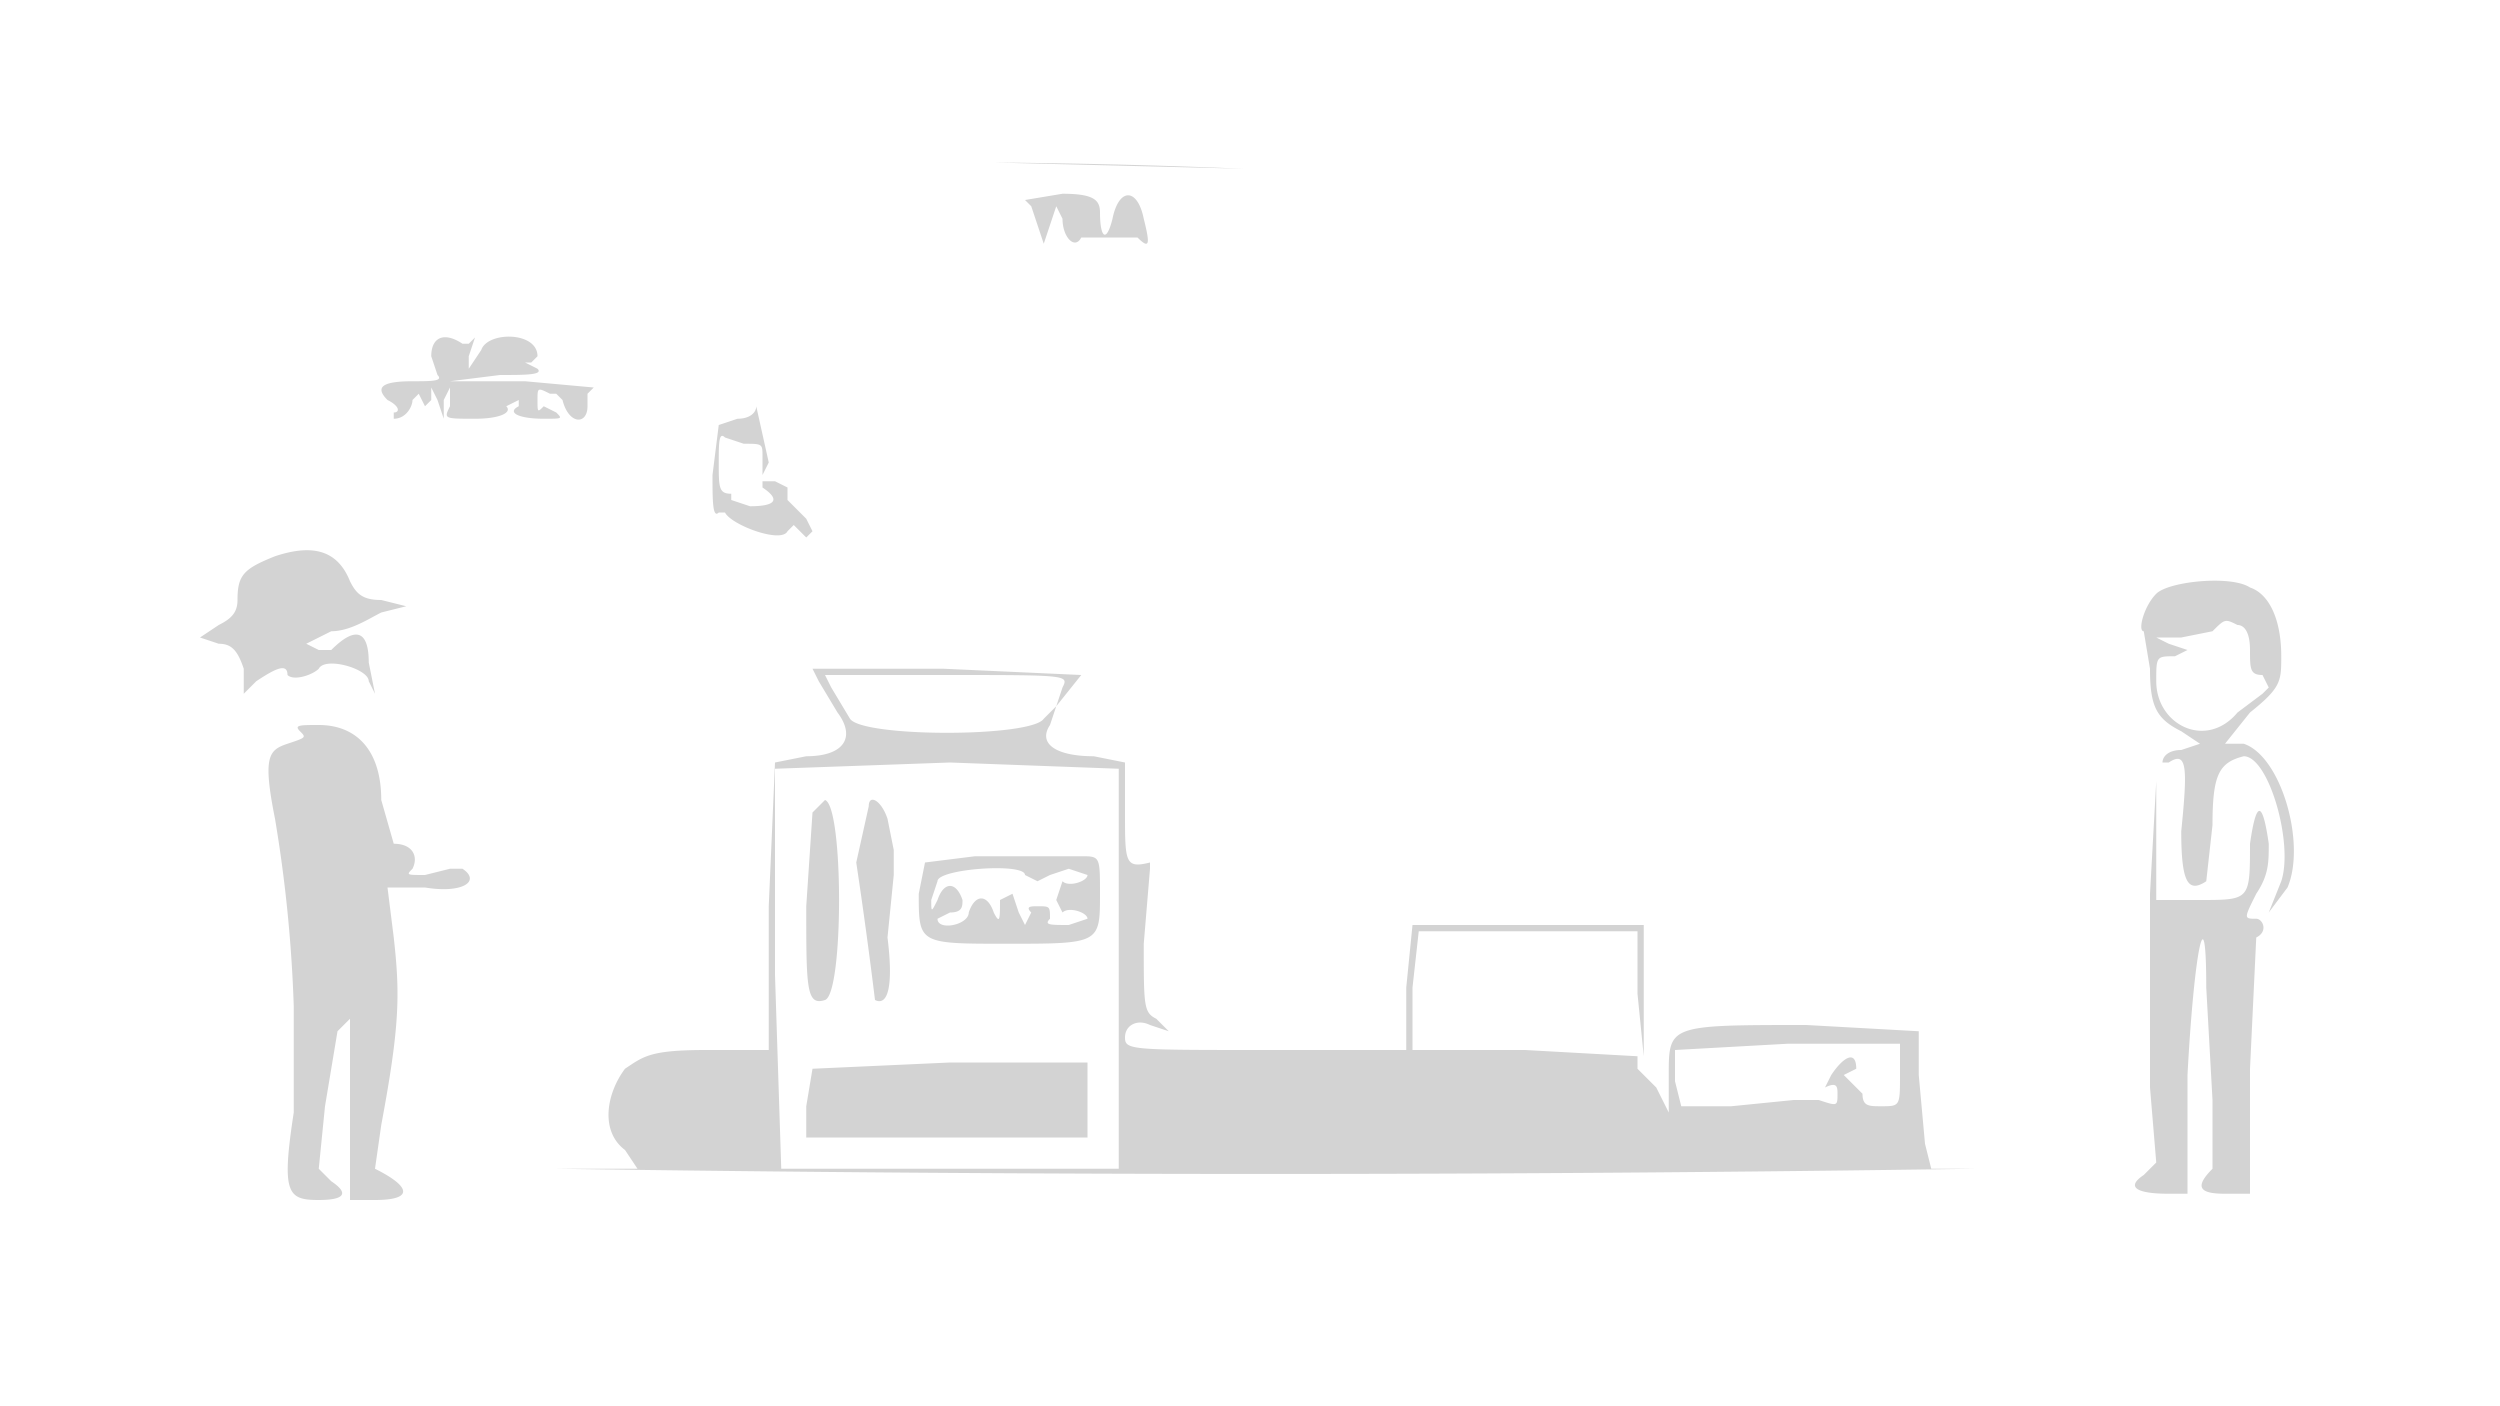 <svg xmlns="http://www.w3.org/2000/svg" width="400" height="225"><path d="M159 26l40 1a1208 1208 0 00-40-1m5 6l1 1 1 3 1 3 1-3 1-3 1 2c0 3 2 5 3 3h9c2 2 2 1 1-3-1-5-4-5-5 0-1 4-2 3-2-1 0-2-1-3-6-3l-6 1M69 57l1 3c1 1-1 1-4 1-5 0-6 1-4 3 2 1 2 2 1 2v1c2 0 3-2 3-3l1-1 1 2 1-1v-2l1 2 1 3v-3l1-2v3c-1 2-1 2 4 2 4 0 6-1 5-2l2-1v1c-2 1 0 2 4 2 3 0 3 0 2-1l-2-1c-1 1-1 1-1-1s0-2 2-1h1l1 1c1 4 4 4 4 1v-2l1-1-11-1H72l8-1c4 0 7 0 6-1l-2-1h1l1-1c0-4-8-4-9-1l-2 3v-2l1-3-1 1h-1c-3-2-5-1-5 2m52 8c0 1-1 2-3 2l-3 1-1 8c0 4 0 7 1 6h1c1 2 9 5 10 3l1-1 1 1 1 1 1-1-1-2-2-2-1-1v-2l-2-1h-2v1c3 2 2 3-2 3l-3-1v-1c-2 0-2-1-2-5 0-3 0-5 1-4l3 1c3 0 3 0 3 2v3l1-2-2-9M44 89c-5 2-6 3-6 7 0 2-1 3-3 4l-3 2 3 1c2 0 3 1 4 4v4l2-2c3-2 5-3 5-1 1 1 4 0 5-1 1-2 8 0 8 2l1 2-1-5c0-5-2-6-6-2h-2l-2-1 4-2c3 0 6-2 8-3l4-1-4-1c-3 0-4-1-5-3-2-5-6-6-12-4m301 6c-2 2-3 6-2 6l1 6c0 6 1 8 5 10l3 2-3 1c-2 0-3 1-3 2h1c3-2 3 1 2 11 0 8 1 10 4 8l1-9c0-8 1-10 5-11 4 0 8 14 6 20l-2 5 3-4c3-7-1-21-7-23h-3l4-5c5-4 5-5 5-9 0-6-2-10-5-11-3-2-13-1-15 1m9 6l-5 1h-4l2 1 3 1-2 1c-3 0-3 0-3 4 0 7 8 11 13 5l4-3 1-1-1-2c-2 0-2-1-2-4s-1-4-2-4c-2-1-2-1-4 1m-223 8l3 5c3 4 1 7-5 7l-5 1-1 23v23h-10c-9 0-10 1-13 3-3 4-4 10 0 13l2 3H89a7742 7742 0 00227 0h-7l-1-4-1-11v-7l-18-1c-22 0-22 0-22 8v6l-2-4-3-3v-2l-18-1h-18v-10l1-9h35v10l1 10v-21h-37l-1 10v10h-23c-21 0-22 0-22-2s2-3 4-2l3 1-2-2c-2-1-2-2-2-12l1-12v-1c-4 1-4 0-4-8v-8l-5-1c-6 0-9-2-7-5l1-3-2 2c-2 3-29 3-31 0l-3-5-1-2h19c20 0 20 0 19 2l-1 3 4-5-22-1h-21l1 2m-83 8c1 1 1 1-2 2s-4 2-2 12a225 225 0 013 30v17c-2 13-1 14 4 14 4 0 5-1 2-3l-2-2 1-10 2-12 2-2v29h4c6 0 6-2 0-5l1-7c3-16 3-21 2-30l-1-8h6c6 1 9-1 6-3h-2l-4 1c-3 0-3 0-2-1 1-2 0-4-3-4l-2-7c0-8-4-12-10-12-3 0-4 0-3 1m76 6v33l1 31h54v-64l-27-1-28 1m221 2l-1 18v31l1 12-2 2c-3 2-1 3 4 3h3v-19c1-19 3-30 3-14l1 18v11c-3 3-2 4 2 4h4v-20l1-21c2-1 1-3 0-3-2 0-2 0 0-4 2-3 2-5 2-8-1-7-2-7-3 0 0 9 0 9-8 9h-7v-19m-215 5l-1 15c0 13 0 16 3 15s3-31 0-32l-2 2m9-1l-2 9a818 818 0 013 22c2 1 3-2 2-10l1-10v-4l-1-5c-1-3-3-4-3-2m17 8l-8 1-1 5c0 8 0 8 14 8 15 0 15 0 15-8 0-6 0-6-3-6h-17m-6 4l-1 3c0 2 0 2 1 0 1-3 3-3 4 0 0 1 0 2-2 2l-2 1c0 2 5 1 5-1 1-3 3-3 4 0 1 2 1 1 1-2l2-1 1 3 1 2 1-2c-1-1 0-1 1-1 2 0 2 0 2 2-1 1 0 1 3 1l3-1c0-1-3-2-4-1l-1-2 1-3c1 1 4 0 4-1l-3-1-3 1-2 1-2-1c0-2-14-1-14 1m118 27v5l1 4h8l10-1h4c3 1 3 1 3-1 0-1 0-2-2-1l1-2c2-3 4-4 4-1l-2 1 1 1 2 2c0 2 1 2 3 2 3 0 3 0 3-5v-5h-18l-18 1m-138 3l-1 6v5h45v-12h-22l-22 1" fill="#d3d3d3" fill-rule="evenodd"/></svg>